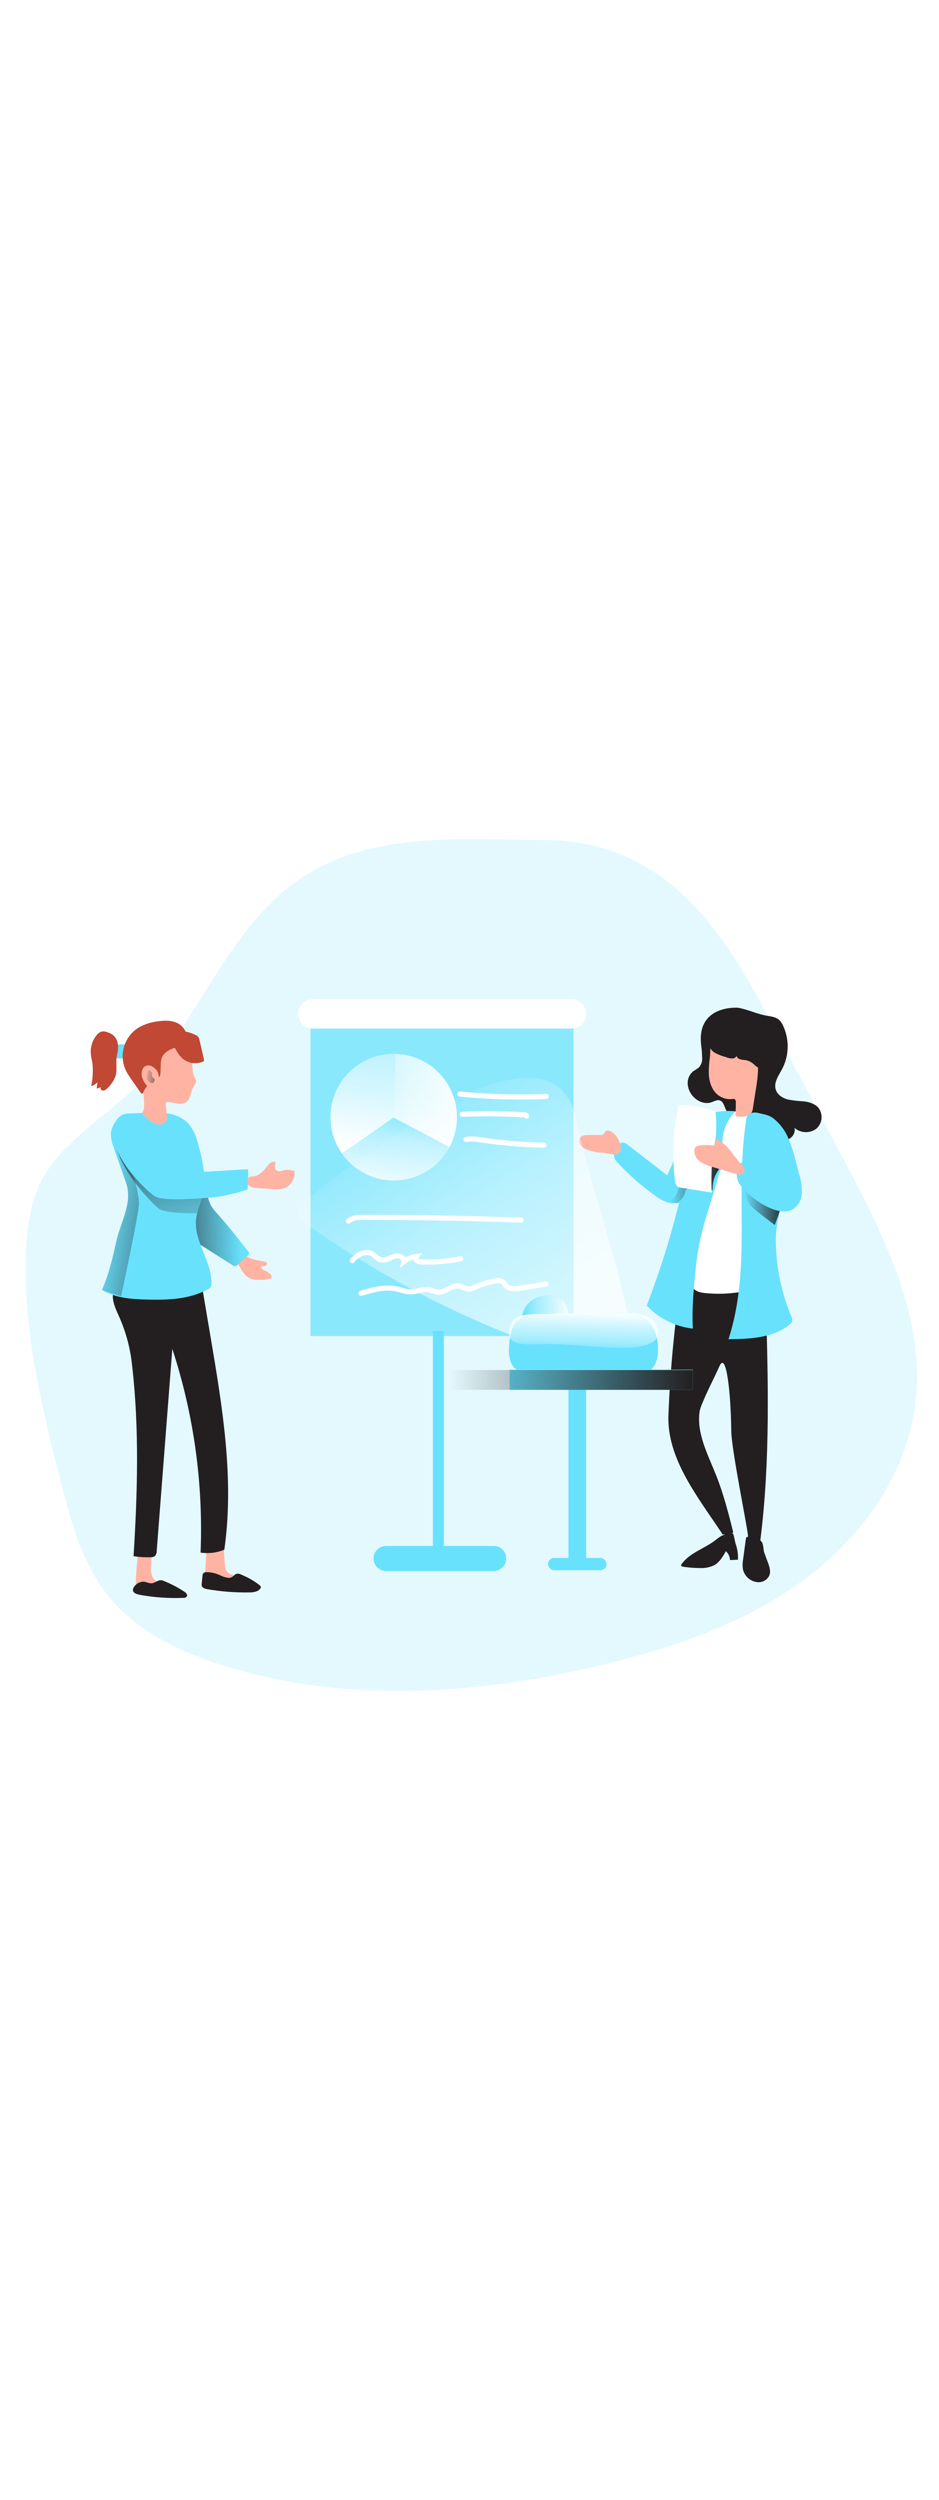 <svg id="_0124_team_presentation_2" xmlns="http://www.w3.org/2000/svg" xmlns:xlink="http://www.w3.org/1999/xlink" viewBox="0 0 500 500" data-imageid="team-presentation-2-32" imageName="Team Presentation 2" class="illustrations_image" style="width: 188px;"><defs><style>.cls-1_team-presentation-2-32{fill:url(#linear-gradient);}.cls-1_team-presentation-2-32,.cls-2_team-presentation-2-32,.cls-3_team-presentation-2-32,.cls-4_team-presentation-2-32,.cls-5_team-presentation-2-32,.cls-6_team-presentation-2-32,.cls-7_team-presentation-2-32,.cls-8_team-presentation-2-32,.cls-9_team-presentation-2-32,.cls-10_team-presentation-2-32,.cls-11_team-presentation-2-32,.cls-12_team-presentation-2-32,.cls-13_team-presentation-2-32,.cls-14_team-presentation-2-32,.cls-15_team-presentation-2-32,.cls-16_team-presentation-2-32,.cls-17_team-presentation-2-32,.cls-18_team-presentation-2-32,.cls-19_team-presentation-2-32,.cls-20_team-presentation-2-32,.cls-21_team-presentation-2-32{stroke-width:0px;}.cls-2_team-presentation-2-32{opacity:.18;}.cls-2_team-presentation-2-32,.cls-16_team-presentation-2-32{isolation:isolate;}.cls-2_team-presentation-2-32,.cls-16_team-presentation-2-32,.cls-21_team-presentation-2-32{fill:#68e1fd;}.cls-3_team-presentation-2-32{fill:url(#linear-gradient-11-team-presentation-2-32);}.cls-4_team-presentation-2-32{fill:url(#linear-gradient-12-team-presentation-2-32);}.cls-5_team-presentation-2-32{fill:url(#linear-gradient-13-team-presentation-2-32);}.cls-6_team-presentation-2-32{fill:url(#linear-gradient-10-team-presentation-2-32);}.cls-7_team-presentation-2-32{fill:url(#linear-gradient-14-team-presentation-2-32);}.cls-22_team-presentation-2-32{fill:none;stroke:#fff;stroke-linecap:round;stroke-miterlimit:10;stroke-width:2.72px;}.cls-8_team-presentation-2-32{fill:url(#linear-gradient-4-team-presentation-2-32);}.cls-9_team-presentation-2-32{fill:url(#linear-gradient-2-team-presentation-2-32);}.cls-10_team-presentation-2-32{fill:url(#linear-gradient-3-team-presentation-2-32);}.cls-11_team-presentation-2-32{fill:url(#linear-gradient-8-team-presentation-2-32);}.cls-12_team-presentation-2-32{fill:url(#linear-gradient-9-team-presentation-2-32);}.cls-13_team-presentation-2-32{fill:url(#linear-gradient-7-team-presentation-2-32);}.cls-14_team-presentation-2-32{fill:url(#linear-gradient-5-team-presentation-2-32);}.cls-15_team-presentation-2-32{fill:url(#linear-gradient-6-team-presentation-2-32);}.cls-16_team-presentation-2-32{opacity:.48;}.cls-17_team-presentation-2-32{fill:#231f20;}.cls-18_team-presentation-2-32{fill:#c14834;}.cls-19_team-presentation-2-32{fill:#fff;}.cls-20_team-presentation-2-32{fill:#ffb4a3;}</style><linearGradient id="linear-gradient-team-presentation-2-32" x1="863.68" y1="3616.21" x2="979.93" y2="3645.46" gradientTransform="translate(-505.96 3862.43) scale(1 -1)" gradientUnits="userSpaceOnUse"><stop offset="0" stop-color="#231f20" stop-opacity="0"/><stop offset="1" stop-color="#231f20"/></linearGradient><linearGradient id="linear-gradient-2-team-presentation-2-32" x1="901.96" y1="3637.32" x2="924.33" y2="3637.32" xlink:href="#linear-gradient-team-presentation-2-32"/><linearGradient id="linear-gradient-3-team-presentation-2-32" x1="862.53" y1="3650.18" x2="889.59" y2="3650.18" xlink:href="#linear-gradient-team-presentation-2-32"/><linearGradient id="linear-gradient-4-team-presentation-2-32" x1="633.96" y1="3626.76" x2="583.77" y2="3625.16" xlink:href="#linear-gradient-team-presentation-2-32"/><linearGradient id="linear-gradient-5-team-presentation-2-32" x1="561.2" y1="3632.52" x2="614.25" y2="3624.26" xlink:href="#linear-gradient-team-presentation-2-32"/><linearGradient id="linear-gradient-6-team-presentation-2-32" x1="606.62" y1="3610.45" x2="576.47" y2="3707.16" xlink:href="#linear-gradient-team-presentation-2-32"/><linearGradient id="linear-gradient-7-team-presentation-2-32" x1="582.82" y1="3704.93" x2="595.49" y2="3703.42" xlink:href="#linear-gradient-team-presentation-2-32"/><linearGradient id="linear-gradient-8-team-presentation-2-32" x1="-11554.99" y1="-3374.66" x2="-11476.8" y2="-3343.15" gradientTransform="translate(-2160.87 11913.55) rotate(117.67) scale(1 -1)" gradientUnits="userSpaceOnUse"><stop offset=".02" stop-color="#fff" stop-opacity="0"/><stop offset=".32" stop-color="#fff" stop-opacity=".39"/><stop offset=".68" stop-color="#fff" stop-opacity=".68"/><stop offset="1" stop-color="#fff"/></linearGradient><linearGradient id="linear-gradient-9-team-presentation-2-32" x1="-11498.31" y1="-3346.52" x2="-11452.52" y2="-3333.12" xlink:href="#linear-gradient-8-team-presentation-2-32"/><linearGradient id="linear-gradient-10-team-presentation-2-32" x1="568.75" y1="3762.6" x2="614.55" y2="3775.98" gradientTransform="translate(-437.7 3926.85) rotate(1.12) scale(1 -1)" xlink:href="#linear-gradient-8-team-presentation-2-32"/><linearGradient id="linear-gradient-11-team-presentation-2-32" x1="715.43" y1="3695.39" x2="837.23" y2="3501.08" gradientTransform="translate(-505.96 3862.43) scale(1 -1)" xlink:href="#linear-gradient-8-team-presentation-2-32"/><linearGradient id="linear-gradient-12-team-presentation-2-32" x1="783.3" y1="3573.42" x2="809.45" y2="3573.42" gradientTransform="translate(-505.96 3862.43) scale(1 -1)" xlink:href="#linear-gradient-8-team-presentation-2-32"/><linearGradient id="linear-gradient-13-team-presentation-2-32" x1="816.31" y1="3556.58" x2="816.99" y2="3579.88" gradientTransform="translate(-505.96 3862.43) scale(1 -1)" xlink:href="#linear-gradient-8-team-presentation-2-32"/><linearGradient id="linear-gradient-14-team-presentation-2-32" x1="710.37" y1="3547.14" x2="839.91" y2="3547.14" gradientTransform="translate(-471 3866.26) scale(1 -1)" xlink:href="#linear-gradient-team-presentation-2-32"/></defs><path id="background_team-presentation-2-32" class="cls-2_team-presentation-2-32 targetColor" d="M150.14,59.94c-33.58,29.1-48.28,75.06-80.43,105.73-16.36,15.61-37.37,27.49-47.69,47.62-5.86,11.39-7.59,24.54-8.17,37.39-1.78,41.62,8.31,82.79,18.7,123.18,5.42,21.07,11.26,42.79,24.8,59.82,14.83,18.62,37.32,29.55,59.97,36.84,66.18,21.29,138.4,16.13,205.92-.44,36.87-9.06,73.53-21.75,104.2-44.13,30.67-22.38,54.92-55.59,59.86-93.23,5.97-45.55-16.21-89.58-37.72-130.19l-42.59-80.4c-25.71-48.53-57.02-89.83-116.82-90.17-48.08-.28-101.03-5.83-140.04,27.99Z" style="fill: rgb(104, 225, 253);"/><g id="character_2_team-presentation-2-32"><path class="cls-17_team-presentation-2-32" d="M373.44,141.75c.27,1.9.34,3.8.43,5.71.22,1.92-.36,3.85-1.61,5.33-.96.76-1.98,1.46-3.04,2.07-2.03,1.59-3.16,4.07-3.05,6.64.13,2.55,1.16,4.98,2.91,6.84,2.37,2.62,6.16,4.24,9.53,3.16,1.59-.51,3.21-1.57,4.78-1.01,2.2.77,2.25,3.87,3.66,5.73,1.16,1.53,3.19,2.1,5.06,2.53,4.01.92,8.07,1.66,12.15,2.19.56.03,1.11.19,1.59.48.43.37.76.84.97,1.37,1.1,2.52,2.72,4.79,4.76,6.64,2.07,1.84,4.9,2.55,7.59,1.92,2.63-.81,4.62-3.72,3.86-6.33,3.24,2.85,8.03,3.08,11.53.56,3.33-2.79,3.89-7.71,1.27-11.17-1.9-2.21-4.91-3.11-7.81-3.47-2.91-.13-5.81-.47-8.67-1.02-2.81-.77-5.57-2.62-6.33-5.42-1.05-3.8,1.67-7.39,3.49-10.83,3.7-7.14,3.88-15.59.51-22.89-.51-1.24-1.27-2.35-2.25-3.26-1.87-1.56-4.45-1.76-6.84-2.2-5.06-.95-9.84-3.28-14.94-4.18-.04,0-22.62-1.81-19.55,20.6Z"/><path class="cls-17_team-presentation-2-32" d="M355.93,337.78c1-25.94,3.59-51.79,7.76-77.42,13.56,1.52,27.23,1.82,40.84.87.13,4.3,3.09,9.86,3.21,14.14,1.27,43.12,2.53,86.46-2.9,129.26-.04.63-.21,1.25-.52,1.81-.94,1.44-3.33,1.14-4.47-.15-1.01-1.41-1.58-3.1-1.61-4.83-.73-6.33-8.77-45.55-8.86-55.25-.19-18.98-2.53-43.32-6.4-34.16-1.58,3.8-9.78,19.61-10.41,23.65-1.81,11.77,4.36,23.05,8.77,34.16,3.91,9.82,6.53,20.08,9.12,30.36-1.75.86-3.7,1.25-5.64,1.11-12.97-19.61-29.8-40.2-28.9-63.56Z"/><path class="cls-19_team-presentation-2-32" d="M374.12,183.36c-1.31,2.38-2.16,4.98-2.53,7.67-4.4,23.68-4.29,47.94-4.16,72.03,0,2.72.14,5.73,2.05,7.65,1.59,1.62,4.02,2.02,6.33,2.24,5.26.51,10.55.43,15.79-.23,2.4-.14,4.73-.87,6.79-2.11,3.4-2.38,4.5-6.86,5.2-10.96,2.96-17.52,2.92-35.43,2.25-53.07-.43-11.11,2.39-29.31-12.73-30.2-6.76-.39-15.12.67-18.99,6.98Z"/><path class="cls-1_team-presentation-2-32" d="M389.2,273.62l2.9-56.54s-3.62-2.18-4.35-3.87c-.73-1.7-6.33-1.45-6.33-1.45l2.06-8.24,12.2,6.79,4.83,9.19-2.18,51.11s-6.48,4.71-9.13,3.01Z"/><path class="cls-21_team-presentation-2-32 targetColor" d="M421.38,285.41c.39.72.56,1.54.48,2.35-.26.81-.79,1.5-1.49,1.97-8.86,7.14-21.1,7.59-32.45,7.74,12.55-39.28,3-77.08,9.59-117.79,5.88.52,9.49,1.67,11.79,7.11,2.94,6.95,5.88,13.92,7.35,21.33,2.53,13.09-3.68,24.04-3.56,37.03.13,13.83,2.94,27.49,8.29,40.25Z" style="fill: rgb(104, 225, 253);"/><path class="cls-9_team-presentation-2-32" d="M396,217.66s1.42,6.79,4.64,9.7c3.23,2.91,11.92,9.34,11.92,9.34l5.81-16.11-6.45-7.1-15.92,4.16Z"/><path class="cls-20_team-presentation-2-32" d="M377.42,156.21c.16,4.26,1.57,8.77,4.93,11.39,2.16,1.66,4.88,2.42,7.59,2.1.36-.09.73-.09,1.09,0,.73.29.84,1.27.81,2.07l-.16,5.76c-.19.64.17,1.31.8,1.5.18.06.38.07.56.03,2.69.18,6,0,7.27-2.33.34-.73.55-1.51.63-2.32l1.57-10.12c.69-3.76,1.08-7.57,1.16-11.39.1-3.4-.57-6.78-1.95-9.89-1.41-3.15-4-5.63-7.21-6.91-2.05-.61-4.18-.91-6.33-.9-3.53-.15-8.79-.25-9.59,4.1-.48,2.66-.3,5.54-.59,8.24-.42,2.87-.62,5.77-.59,8.67Z"/><path class="cls-17_team-presentation-2-32" d="M407.18,150.96c-.11.71-.45,1.36-.97,1.86-.87.56-1.98.56-2.85,0-.83-.57-1.6-1.22-2.32-1.92-1.23-1.01-2.7-1.68-4.28-1.92-1.11-.05-2.21-.26-3.26-.63-1-.51-1.72-1.81-1.11-2.75.3,1.27-.91,2.39-2.15,2.53-1.27.05-2.53-.2-3.68-.72-2.14-.55-4.2-1.37-6.14-2.43-1.86-1.27-3.33-3.35-2.91-5.52.44-2.4,2.87-3.8,5.06-4.9,2.16-1.14,4.46-1.99,6.84-2.53,10.65-2,20.36,8.45,17.76,18.93Z"/><path class="cls-21_team-presentation-2-32 targetColor" d="M412.05,180.18c3.38,2.77,6.02,6.32,7.71,10.35,1.67,4.01,3,8.16,3.99,12.39l1.7,6.5c1.05,3.27,1.57,6.69,1.53,10.12-.06,3.47-1.78,6.7-4.62,8.69-3.8,2.29-8.63,1.15-12.65-.66-5.17-2.37-9.83-5.74-13.7-9.91-1.18-1.17-2.17-2.53-2.91-4.02-1.37-3.1-.99-6.69,1-9.43.3-.63,1.06-.89,1.69-.59.08.04.15.08.22.14,4.42,1.57,8.74,3.39,12.94,5.45-1.01-3.33-2.54-6.47-4.53-9.32-3.49-5.77-6.69-11.98-7.12-18.71-.19-2.96,2.66-4.97,6.33-4.09,3.47.87,5.64.94,8.44,3.09Z" style="fill: rgb(104, 225, 253);"/><path class="cls-21_team-presentation-2-32 targetColor" d="M391.64,176.23c-7.26-.66-14.17.34-19.71,5.06-4.15,3.82-7.48,8.45-9.78,13.6-2.53,5.06-4.4,10.35-6.87,15.41l-21.08-16.28c-.67-.64-1.52-1.05-2.44-1.18-1.73-.08-2.87,1.73-3.62,3.3-1.84,2.2-1.54,5.48.66,7.32.02.01.03.03.05.04,6.08,6.59,12.83,12.53,20.15,17.71,2.28,1.8,4.91,3.09,7.73,3.8,3.09.47,6.25-.06,9.02-1.49,2.75-1.45,5.33-3.21,7.68-5.24,3.8-3.09,7.59-6.33,10.18-10.46,4.45-7-4.3-18.47,8.02-31.63" style="fill: rgb(104, 225, 253);"/><path class="cls-21_team-presentation-2-32 targetColor" d="M366.29,204.07c-5.15,25.74-12.48,50.99-21.91,75.48,6.46,6.89,15.17,11.24,24.56,12.27-.62-10.51.43-21.07,1.48-31.55,2.25-22.63,7.79-32.2,13.11-53.47-6.62,4.31-18-3.45-20.36,4.09" style="fill: rgb(104, 225, 253);"/><path class="cls-10_team-presentation-2-32" d="M357.13,223.41c-.29.15-.67.42-.53.73.06.09.13.17.23.23,1.66.95,3.74.76,5.21-.46,1.41-1.24,2.4-2.89,2.82-4.72.09-.51.31-.99.63-1.39.73-.53,1.66-.7,2.53-.44l9.3,1.27c.63.19,1.3.05,1.81-.37.25-.4.36-.87.32-1.34.03-2.98.87-5.9,2.43-8.44.94-1.52,2.18-3.18,1.71-4.9-.33-.95-.97-1.77-1.81-2.33-1.15-.97-2.57-1.57-4.06-1.72-2.81-.14-5.14,2.04-7,4.14-3.09,3.38-5.84,7.05-8.24,10.96-1.92,3.15-1.47,6.83-5.35,8.78Z"/><path class="cls-19_team-presentation-2-32" d="M381.13,177.9c-.01-.54-.18-1.06-.48-1.51-.35-.33-.79-.57-1.27-.67-5.48-1.68-11.16-2.66-16.89-2.9-.3-.04-.6,0-.87.14-.32.27-.51.65-.54,1.06-2.63,12.68-3.22,25.71-1.75,38.58.16,1.4.46,2.97,1.63,3.73.6.34,1.26.54,1.95.59l16.09,2.53c-.35-6.87-.17-13.76.54-20.61.42-3.54,1.45-6.96,1.73-10.55.25-3.46.2-6.94-.15-10.4Z"/><path class="cls-17_team-presentation-2-32" d="M391.67,406.18c1,2.74,1.43,5.66,1.27,8.58l-4.23.19c-.07-1.81-.87-3.51-2.21-4.72-1.59,2.85-3.31,5.83-6.15,7.44-2.36,1.13-4.97,1.65-7.59,1.51-3,0-6-.23-8.97-.68-.51-.08-1.14-.32-1.11-.84.02-.19.1-.37.23-.52,4.26-6.11,12.22-8.25,18.1-12.82.93-.79,1.92-1.51,2.96-2.14.92-.48,5.3-2.15,6.22-1.44.54.38,1.15,4.48,1.48,5.44Z"/><path class="cls-17_team-presentation-2-32" d="M407.07,411.3l1.78,4.8c.85,2.29,1.71,4.85.78,7.11-1.17,2.37-3.69,3.77-6.33,3.49-3.91-.42-7.08-3.36-7.78-7.24-.18-1.69-.11-3.39.19-5.06l1.44-10.65c0-.3.1-.59.28-.84.38-.44,1.09-.33,1.66-.16,1.91.52,5.34.73,6.53,2.53,1,1.43.78,4.3,1.44,6.02Z"/><path class="cls-20_team-presentation-2-32" d="M388.2,196.37c-.47-.64-1-1.22-1.58-1.76-1.62-1.4-3.69-3.38-5.79-3.8,0,0,0,3.9-.85,3.63-1.45-.48-8.26-.4-9.4.62-.64.65-.96,1.54-.9,2.44.18,2.36,1.46,4.49,3.47,5.74,1.99,1.23,4.16,2.12,6.43,2.66l13.03,3.8c.44.16.9.25,1.37.27,1.13,0,2.12-.73,2.44-1.81.57-1.99-2.01-3.97-3.11-5.36l-5.1-6.43Z"/><path class="cls-20_team-presentation-2-32" d="M324.15,186.51c-.82-.2-1.68.14-2.15.85-.11.31-.25.6-.4.89-.47.47-1.13.68-1.78.58h-6.48c-1.59,0-3.42.11-4.39,1.38-.82,1.27-.73,2.92.23,4.09.96,1.12,2.22,1.95,3.63,2.39,2.47.95,5.08,1.48,7.72,1.57,3.38.1,9.25,2.96,10.03-1.76.57-3.4-2.95-9.29-6.4-9.98Z"/></g><g id="character_1_team-presentation-2-32"><path class="cls-20_team-presentation-2-32" d="M72.34,427.01c-.11,1.48.02,2.97.39,4.42.09.59.6,1.02,1.19,1.01,7.15,1.22,14.43,1.56,21.66,1.01.44,0,.88-.11,1.27-.33.37-.25.47-.75.23-1.13-.12-.12-.26-.21-.42-.27-2.83-1.3-5.73-2.46-8.68-3.47-2.43-.84-5.06-1.71-6.47-3.8-.84-1.49-1.24-3.19-1.16-4.9,0-3,.42-5.98.53-8.97,0-.72,0-1.59-.67-1.95-.4-.18-.84-.22-1.27-.11-1.27.2-3.69.43-4.72,1.34s-.89,3.34-1.04,4.69c-.48,4.09-.76,8.26-.85,12.44Z"/><path class="cls-20_team-presentation-2-32" d="M108.82,429.38c9.07.82,18.21.59,27.23-.68,0-.95-.89-1.64-1.73-2.1-3.4-1.87-7.4-2.38-10.98-3.9-.97-.34-1.84-.92-2.53-1.68-.77-1.22-1.15-2.64-1.11-4.09l-.71-10.56c.02-.51-.14-1.02-.44-1.43-.46-.37-1.05-.52-1.63-.42-1.66.08-5.33.38-6.48,1.75-1.15,1.37-.58,4.98-.68,6.62l-.92,16.5Z"/><path class="cls-17_team-presentation-2-32" d="M70.4,311.88c3.8,33.5,2.81,67.35.72,100.99,3,.49,6.04.68,9.08.57.78.04,1.56-.16,2.23-.58.71-.77,1.08-1.8,1.02-2.85l8.31-107.4c11.43,34.94,16.53,71.63,15.04,108.36,4.28.63,8.65.1,12.65-1.54,5.36-37.47-.96-75.52-7.27-112.84l-4.64-27.44c.23,1.34-23.56-.68-25.52-.87-5.33-.53-17.05-2.8-20.8,2.42-3.11,4.36.86,11.63,2.64,15.73,3.48,8.1,5.68,16.69,6.53,25.47Z"/><path class="cls-20_team-presentation-2-32" d="M129.55,262.03c1.54,2.32,4.12,3.74,6.91,3.8,2.29.22,4.61.07,6.86-.42.46-.05.88-.27,1.19-.61.54-.76-.2-1.77-.95-2.33-.79-.59-1.63-1.1-2.53-1.51-.51-.19-.99-.47-1.42-.81-.42-.37-.58-.96-.39-1.49.62-.13,1.27,0,1.87-.19s1.27-.71,1.09-1.33c-.18-.62-.86-.86-1.48-.99-3.62-.72-7.59-1.09-10.3-3.59-1.08-.99-2.1-1.97-3.67-1.35-1.17.46-1.92,1.63-1.83,2.88.11,1.2,1.27,2.35,1.82,3.34.85,1.59,1.79,3.12,2.83,4.59Z"/><path class="cls-21_team-presentation-2-32 targetColor" d="M108.77,213.87c.28-.14-.16-.57-.4-.37s-.15.58,0,.89l2.53,8.19c.35,1.27.81,2.51,1.39,3.69.91,1.54,2,2.96,3.25,4.24,5.83,6.48,11.22,13.34,16.6,20.24.31.31.49.73.49,1.16-.1.37-.32.7-.63.94l-5.43,4.97c-.55.82-1.66,1.03-2.48.48-.08-.06-.16-.12-.23-.19l-15.94-10.12c-2.37-1.34-4.5-3.05-6.33-5.06-2.86-3.82-3.67-8.8-2.16-13.32,1.56-4.48,4.63-8.26,8.69-10.7" style="fill: rgb(104, 225, 253);"/><path class="cls-8_team-presentation-2-32" d="M108.77,213.87c.28-.14-.16-.57-.4-.37s-.15.58,0,.89l2.53,8.19c.35,1.27.81,2.51,1.39,3.69.91,1.54,2,2.96,3.25,4.24,5.83,6.48,11.22,13.34,16.6,20.24.31.31.49.73.49,1.16-.1.37-.32.7-.63.94l-5.43,4.97c-.55.82-1.66,1.03-2.48.48-.08-.06-.16-.12-.23-.19l-15.94-10.12c-2.37-1.34-4.5-3.05-6.33-5.06-2.86-3.82-3.67-8.8-2.16-13.32,1.56-4.48,4.63-8.26,8.69-10.7"/><path class="cls-21_team-presentation-2-32 targetColor" d="M63.58,140.71c-.98.05-1.91.42-2.66,1.05-.88,1.14-1.27,2.58-1.08,4.01-.02.31.03.61.14.9.19.38.52.67.91.84,2.25,1.04,4.88.88,6.98-.43.69-.33,1.22-.91,1.49-1.62.1-.71-.03-1.44-.37-2.07l-.49-1.27c-.75-1.78-3.24-1.63-4.93-1.4Z" style="fill: rgb(104, 225, 253);"/><path class="cls-18_team-presentation-2-32" d="M62.78,140.65c-.19-1.84-1.03-3.55-2.38-4.82-.95-.76-2.04-1.33-3.21-1.67-.93-.38-1.93-.51-2.92-.38-1.17.33-2.18,1.05-2.88,2.04-2.23,2.76-3.32,6.26-3.05,9.79.15,1.76.63,3.48.89,5.23.39,4.01.17,8.05-.66,11.99,1.26-.39,2.41-1.09,3.34-2.02l-.44,3.34,2.28-.72c-.52.57,0,1.59.78,1.76.78.08,1.56-.19,2.13-.73.89-.74,1.68-1.59,2.37-2.53,1.03-1.28,1.85-2.71,2.43-4.24.95-2.88.37-5.96.52-8.86.15-2.9,1.23-5.25.82-8.17Z"/><path class="cls-21_team-presentation-2-32 targetColor" d="M112.61,267.42c.22,1.58-.72,3.1-2.24,3.61-9.72,5.31-21.32,5.64-32.4,5.34-8.01-.23-16.45-.81-23.23-4.9l-.47-.28c3.69-8.08,5.66-16.84,7.59-25.49,2.47-11.11,8.96-20.75,5.23-31.48-2.17-6.24-4.34-12.48-6.52-18.71-.96-2.31-1.48-4.78-1.54-7.29l.09-1c.4-2.02,1.23-3.92,2.44-5.58.93-1.68,2.39-3.01,4.15-3.8.95-.28,1.93-.43,2.92-.43,3.61-.16,7.2-.33,10.8-.47,7.59-.33,15.47.23,20.7,5.69,3.59,3.8,4.95,9.03,6.2,14.08,1.25,4.65,2.1,9.4,2.53,14.2.22,2.84.05,5.7-.51,8.49-.78,3.8-2.4,7.34-3.34,11.05-.3,1.1-.5,2.22-.62,3.35-1.15,11.59,8.2,22,8.21,33.62Z" style="fill: rgb(104, 225, 253);"/><path class="cls-14_team-presentation-2-32" d="M73.99,225.39c0,5.06-9.53,49.24-9.53,49.24l-9.73-3.16-.47-.28c3.69-8.08,5.66-16.84,7.59-25.49,2.47-11.11,8.96-20.75,5.23-31.48-2.17-6.24-4.34-12.48-6.52-18.71-.96-2.31-1.48-4.78-1.54-7.29l.09-1,11.88,22.77s3,10.32,3,15.4Z"/><path class="cls-15_team-presentation-2-32" d="M108.39,219.43c-.78,3.8-2.4,7.34-3.34,11.05-7.35.1-16.45-.23-20.04-2.21-2.73-1.49-29.1-27.83-22.63-43.23,1.92-4.53,8.65-5.59,13.11-3.52,2.16,1.01,12.65,25.2,15.73,27.83,1.96,1.71,9.45,1.87,17.71,1.56.21,2.85.03,5.72-.53,8.53Z"/><path class="cls-20_team-presentation-2-32" d="M140.23,207.9c1.76-1.94,3.3-4.78,5.57-4.91.26-.05.54.04.71.25.43.56,0,1.49-.15,2.29-.12,1.12.56,2.17,1.63,2.53.94.11,1.89-.02,2.76-.39,2.04-.54,4.19-.41,6.15.35.34,3.42-1.3,6.73-4.23,8.53-2.53,1.42-5.35,1.27-8.08,1.05l-9.07-.65c-1.82-.13-6.19-2.53-3.3-5.39.9-.9,2.53-.56,3.62-.87,1.69-.52,3.21-1.49,4.4-2.8Z"/><path class="cls-17_team-presentation-2-32" d="M85.54,425.64c.63.03,1.25.18,1.82.46,3.78,1.52,7.4,3.42,10.8,5.66.91.59,1.92,1.68,1.27,2.61-.46.5-1.13.75-1.8.67-7.72.32-15.46-.22-23.06-1.59-2.05-.39-4.62-1.16-3.53-3.71.98-1.85,2.82-3.09,4.91-3.3,1.66-.14,3.07.92,4.73.86s3.1-1.62,4.86-1.64Z"/><path class="cls-17_team-presentation-2-32" d="M121.89,424.41c-1.47-.11-2.91-.51-4.23-1.19-2.43-1.2-5.1-1.84-7.81-1.86-.66-.04-1.3.24-1.72.75-.17.31-.27.67-.28,1.02l-.43,4.1c-.1.5-.08,1.02.06,1.52.4,1.11,1.76,1.49,2.92,1.68,7.31,1.25,14.72,1.83,22.14,1.73,2.25,0,4.85-.29,6.12-2.15.14-.18.23-.4.25-.63,0-.44-.37-.8-.72-1.09-2.64-2.09-5.55-3.81-8.64-5.14-1.27-.52-2.68-1.42-3.95-.76s-1.85,2.01-3.73,2.01Z"/><path class="cls-21_team-presentation-2-32 targetColor" d="M82.47,221.46c5.38,2.92,23.95.99,30.06.63,6.11-.35,18.74-3.8,19.19-4.34s.1-4.2.18-4.73c.28-1.96.35-3.95.19-5.93-7.88,0-37.6,3.44-41.75-.24-3.02-2.67-13.56-26.86-15.73-27.83-4.45-2.07-11.2-1.02-13.11,3.5-6.58,15.46,18.23,37.49,20.96,38.94Z" style="fill: rgb(104, 225, 253);"/><path class="cls-20_team-presentation-2-32" d="M103.66,158.29c.3.45.54.94.71,1.45.3,1.38-.84,2.53-1.53,3.8-1.43,2.53-1.27,6-3.57,7.73-1.45.92-3.21,1.23-4.88.86-1.67-.38-3.36-.65-5.06-.82-.24-.02-.49.02-.71.14-.28.29-.4.7-.33,1.1.06,2.07.37,2.75.43,4.82,0,0,1.85,5.93-4.09,5.93-3.8,0-9.51-6.09-9.1-6.33,1.58-.85,1.27-5.81.97-9.13-.48-4.03-.62-8.08-.4-12.13.1-2.38.83-4.69,2.13-6.69.96-1.35,2.3-2.38,3.38-3.64,1.08-1.59,2.29-3.09,3.62-4.48,2.01-1.42,4.41-2.19,6.87-2.2,2.21-.36,4.47.02,6.44,1.08,6.26,4.1,2.19,13.13,5.12,18.52Z"/><path class="cls-18_team-presentation-2-32" d="M92.06,139.22c.14,1.36.6,2.66,1.35,3.8.87,1.74,2,3.35,3.34,4.76,2.97,2.79,7.28,3.62,11.07,2.14.33-.07.61-.28.77-.57.07-.25.07-.51,0-.76-.76-3.48-1.57-6.95-2.43-10.43-.09-.56-.31-1.1-.63-1.57-.45-.48-1-.85-1.62-1.06-1.51-.75-3.11-1.29-4.77-1.62-3.73-.59-7.2,1.34-7.09,5.31Z"/><path class="cls-18_team-presentation-2-32" d="M99.49,140.36c.97-3.95-.6-8.09-3.93-10.41-3.37-2.25-7.77-2.15-11.77-1.53-3.32.4-6.53,1.42-9.48,2.99-8.57,4.91-11.53,15.83-6.62,24.4.14.24.28.47.42.7,2.06,3.25,4.45,6.33,6.6,9.6.28.4.75.89,1.19.66.2-.14.35-.34.42-.57.6-1.67,1.63-3.14,2.99-4.28,1.1-.78,2.44-1.16,3.56-1.92,1.32-.75,2.24-2.03,2.53-3.52.15-1.75.14-3.53.2-5.29,0-1.05.16-2.1.44-3.11.92-2.87,3.91-4.54,6.77-5.55,2.86-1.01,5.96-1.75,8.15-3.8"/><path class="cls-20_team-presentation-2-32" d="M81.15,152.43c-1.27-.83-2.91-.83-4.18,0-.45.37-.8.84-1.04,1.37-.59,1.4-.67,2.95-.24,4.4.43,1.47,1.18,2.83,2.18,4,.24.33.55.61.91.81.68.24,1.43.17,2.05-.2,1.27-.67,3.33-.11,3.8-1.47.44-1.15-.11-4.86-.61-6.03-.69-1.19-1.68-2.18-2.87-2.87Z"/><path class="cls-13_team-presentation-2-32" d="M80.93,157.5c-.14-.59.11-1.27-.1-1.81-.1-.24-.25-.46-.43-.65-.24-.34-.62-.55-1.04-.58-.39.08-.72.36-.86.73-.37.92-.5,1.92-.39,2.91-.01.39.04.78.15,1.15.35.73.94,1.32,1.67,1.67.26.2.57.33.9.37.19,0,.38-.06.54-.15.7-.38,1.09-1.16.99-1.95-.24-.71-1.23-.84-1.43-1.7Z"/></g><g id="graphic_daa_team-presentation-2-32"><rect class="cls-16_team-presentation-2-32 targetColor" x="165.35" y="129.3" width="140.06" height="166.47" style="fill: rgb(104, 225, 253);"/><rect class="cls-16_team-presentation-2-32 targetColor" x="165.35" y="129.3" width="140.06" height="166.47" style="fill: rgb(104, 225, 253);"/><path class="cls-11_team-presentation-2-32" d="M182.09,198.69c-10.69-15.22-7.01-36.21,8.2-46.9,15.22-10.69,36.21-7.01,46.9,8.2,7.25,10.32,8.12,23.82,2.26,34.99l-.1.2-29.81-15.6-27.45,19.1Z"/><path class="cls-12_team-presentation-2-32" d="M194.02,209.19c-4.75-2.49-8.85-6.07-11.93-10.46l27.45-19.14,29.81,15.64c-8.71,16.32-28.95,22.55-45.33,13.97Z"/><path class="cls-6_team-presentation-2-32" d="M243.3,180.04c-.1,5.36-1.49,10.63-4.04,15.35l-29.39-16,.66-33.64c18.49.48,33.13,15.8,32.77,34.3Z"/><path class="cls-19_team-presentation-2-32" d="M166.53,116.64h137.8c4.31,0,7.81,3.49,7.81,7.8h0c0,4.31-3.49,7.8-7.81,7.8h-137.8c-4.31,0-7.81-3.49-7.81-7.8h0c0-4.31,3.49-7.8,7.81-7.8Z"/><path class="cls-21_team-presentation-2-32 targetColor" d="M205.55,407.43h57.36c3.68,0,6.65,2.98,6.65,6.65h0c0,3.67-2.98,6.65-6.65,6.65h-57.36c-3.68,0-6.65-2.98-6.65-6.65h0c0-3.67,2.98-6.65,6.65-6.65Z" style="fill: rgb(104, 225, 253);"/><path class="cls-22_team-presentation-2-32" d="M244.89,167.06c15.29,1.47,30.66,1.89,46,1.27"/><path class="cls-22_team-presentation-2-32" d="M246.12,177.83c11.07-.46,22.17-.37,33.22.28.48,0,1.14.25,1.06.73"/><path class="cls-22_team-presentation-2-32" d="M248.16,191.17c2.69-.34,5.41-.23,8.06.32,11.07,1.57,22.23,2.49,33.41,2.76"/><path class="cls-22_team-presentation-2-32" d="M185.52,234.65c2.09-1.89,5.19-2,8.01-2,27.94,0,55.91.48,83.91,1.45"/><path class="cls-22_team-presentation-2-32" d="M187.64,255.68c2.53-3.4,7.5-5.79,10.97-3.34.87.62,1.56,1.48,2.44,2.1.97.66,2.14.98,3.31.9,2.16-.15,4.02-1.62,6.14-2.11s5.06.85,4.58,2.97c1.91-1.52,4.2-2.47,6.62-2.77-.56.67-.47,1.67.2,2.23.04.04.09.07.13.1.76.46,1.64.69,2.53.63,6.96.24,13.93-.34,20.76-1.73"/><path class="cls-22_team-presentation-2-32" d="M192.22,273.07c6.1-1.83,12.5-3.68,18.72-2.39,2.53.52,4.93,1.53,7.48,1.57,3.5.06,6.97-1.72,10.4-1.02,1.49.5,3.01.91,4.55,1.2,3.93.22,7.26-4,11.13-3.28,1.47.28,2.73,1.27,4.21,1.49,1.87.32,3.72-.57,5.47-1.33,3.37-1.45,6.91-2.45,10.54-2.99.73-.16,1.49-.13,2.2.1,1.06.44,1.58,1.63,2.38,2.53,2.04,2.16,5.48,1.83,8.4,1.34l13.07-2.25"/><rect class="cls-21_team-presentation-2-32 targetColor" x="230.5" y="293.11" width="5.82" height="116.82" style="fill: rgb(104, 225, 253);"/></g><g id="projector_team-presentation-2-32"><rect class="cls-21_team-presentation-2-32 targetColor" x="302.69" y="321" width="9.43" height="97.88" style="fill: rgb(104, 225, 253);"/><rect class="cls-21_team-presentation-2-32 targetColor" x="271.36" y="313.64" width="97.55" height="10.74" style="fill: rgb(104, 225, 253);"/><path class="cls-3_team-presentation-2-32" d="M333.07,278.92c.9,4.07,1.66,8.34.67,12.39-2.53,10.12-14.59,14.58-24.95,14.18-9.69-.38-18.98-3.54-28.1-6.93-42.31-15.8-82.34-37.13-119.04-63.44-1.48-1.06-3.07-2.3-3.42-4.1-.49-2.53,1.63-4.69,3.58-6.33,23.95-20.35,49.98-38.13,77.64-53.05,21.71-11.7,59.67-25.92,66.97,7.79s19.28,65.89,26.64,99.48Z"/><path class="cls-21_team-presentation-2-32 targetColor" d="M299.37,276.94c-5.86-4.77-15.81-2.96-19.64,3.57-1.09,1.98-1.81,4.15-2.11,6.39-.67,4.31-.28,9.05,2.39,12.49,3.35,4.34,9.92,5.54,14.89,3.21,4.98-2.56,8.23-7.57,8.54-13.16.21-5.55-1.74-10.96-5.44-15.09" style="fill: rgb(104, 225, 253);"/><path class="cls-4_team-presentation-2-32" d="M299.37,276.94c-5.86-4.77-15.81-2.96-19.64,3.57-1.09,1.98-1.81,4.15-2.11,6.39-.67,4.31-.28,9.05,2.39,12.49,3.35,4.34,9.92,5.54,14.89,3.21,4.98-2.56,8.23-7.57,8.54-13.16.21-5.55-1.74-10.96-5.44-15.09"/><path class="cls-21_team-presentation-2-32 targetColor" d="M350.36,303.57c.01,2.49-.53,4.96-1.59,7.21-.54,1.06-1.24,2.02-2.09,2.86h-71.45c-2.39-1.4-3.93-4.14-4.25-9.3-.24-3.63.91-11.89,2.99-14.84,4-5.66,9.43-4.53,16.87-4.92,13.5-.68,26.99-1.01,40.49-.97,3.43,0,6.98.09,10.12,1.51,6.55,3.01,9.2,11.21,8.92,18.46Z" style="fill: rgb(104, 225, 253);"/><path class="cls-5_team-presentation-2-32" d="M331.27,283.6c3.39-.11,6.79.15,10.12.8,6.62,1.59,9.27,5.93,9.01,9.78-.05,1.42-.62,2.77-1.59,3.8-3.26,3.34-11.51,4.23-18.61,4.14-13.22-.15-26.1-2.21-39.37-2.07-10.51.11-18.98,1.42-19.81-5.48-.24-1.92.91-6.33,2.99-7.86,4-3,9.43-2.4,16.87-2.61,13.44-.35,26.91-.51,40.41-.49Z"/><rect class="cls-7_team-presentation-2-32" x="239.37" y="313.86" width="129.54" height="10.53"/><rect class="cls-21_team-presentation-2-32 targetColor" x="291.81" y="413.81" width="31.17" height="6.53" rx="3.26" ry="3.26" style="fill: rgb(104, 225, 253);"/></g></svg>